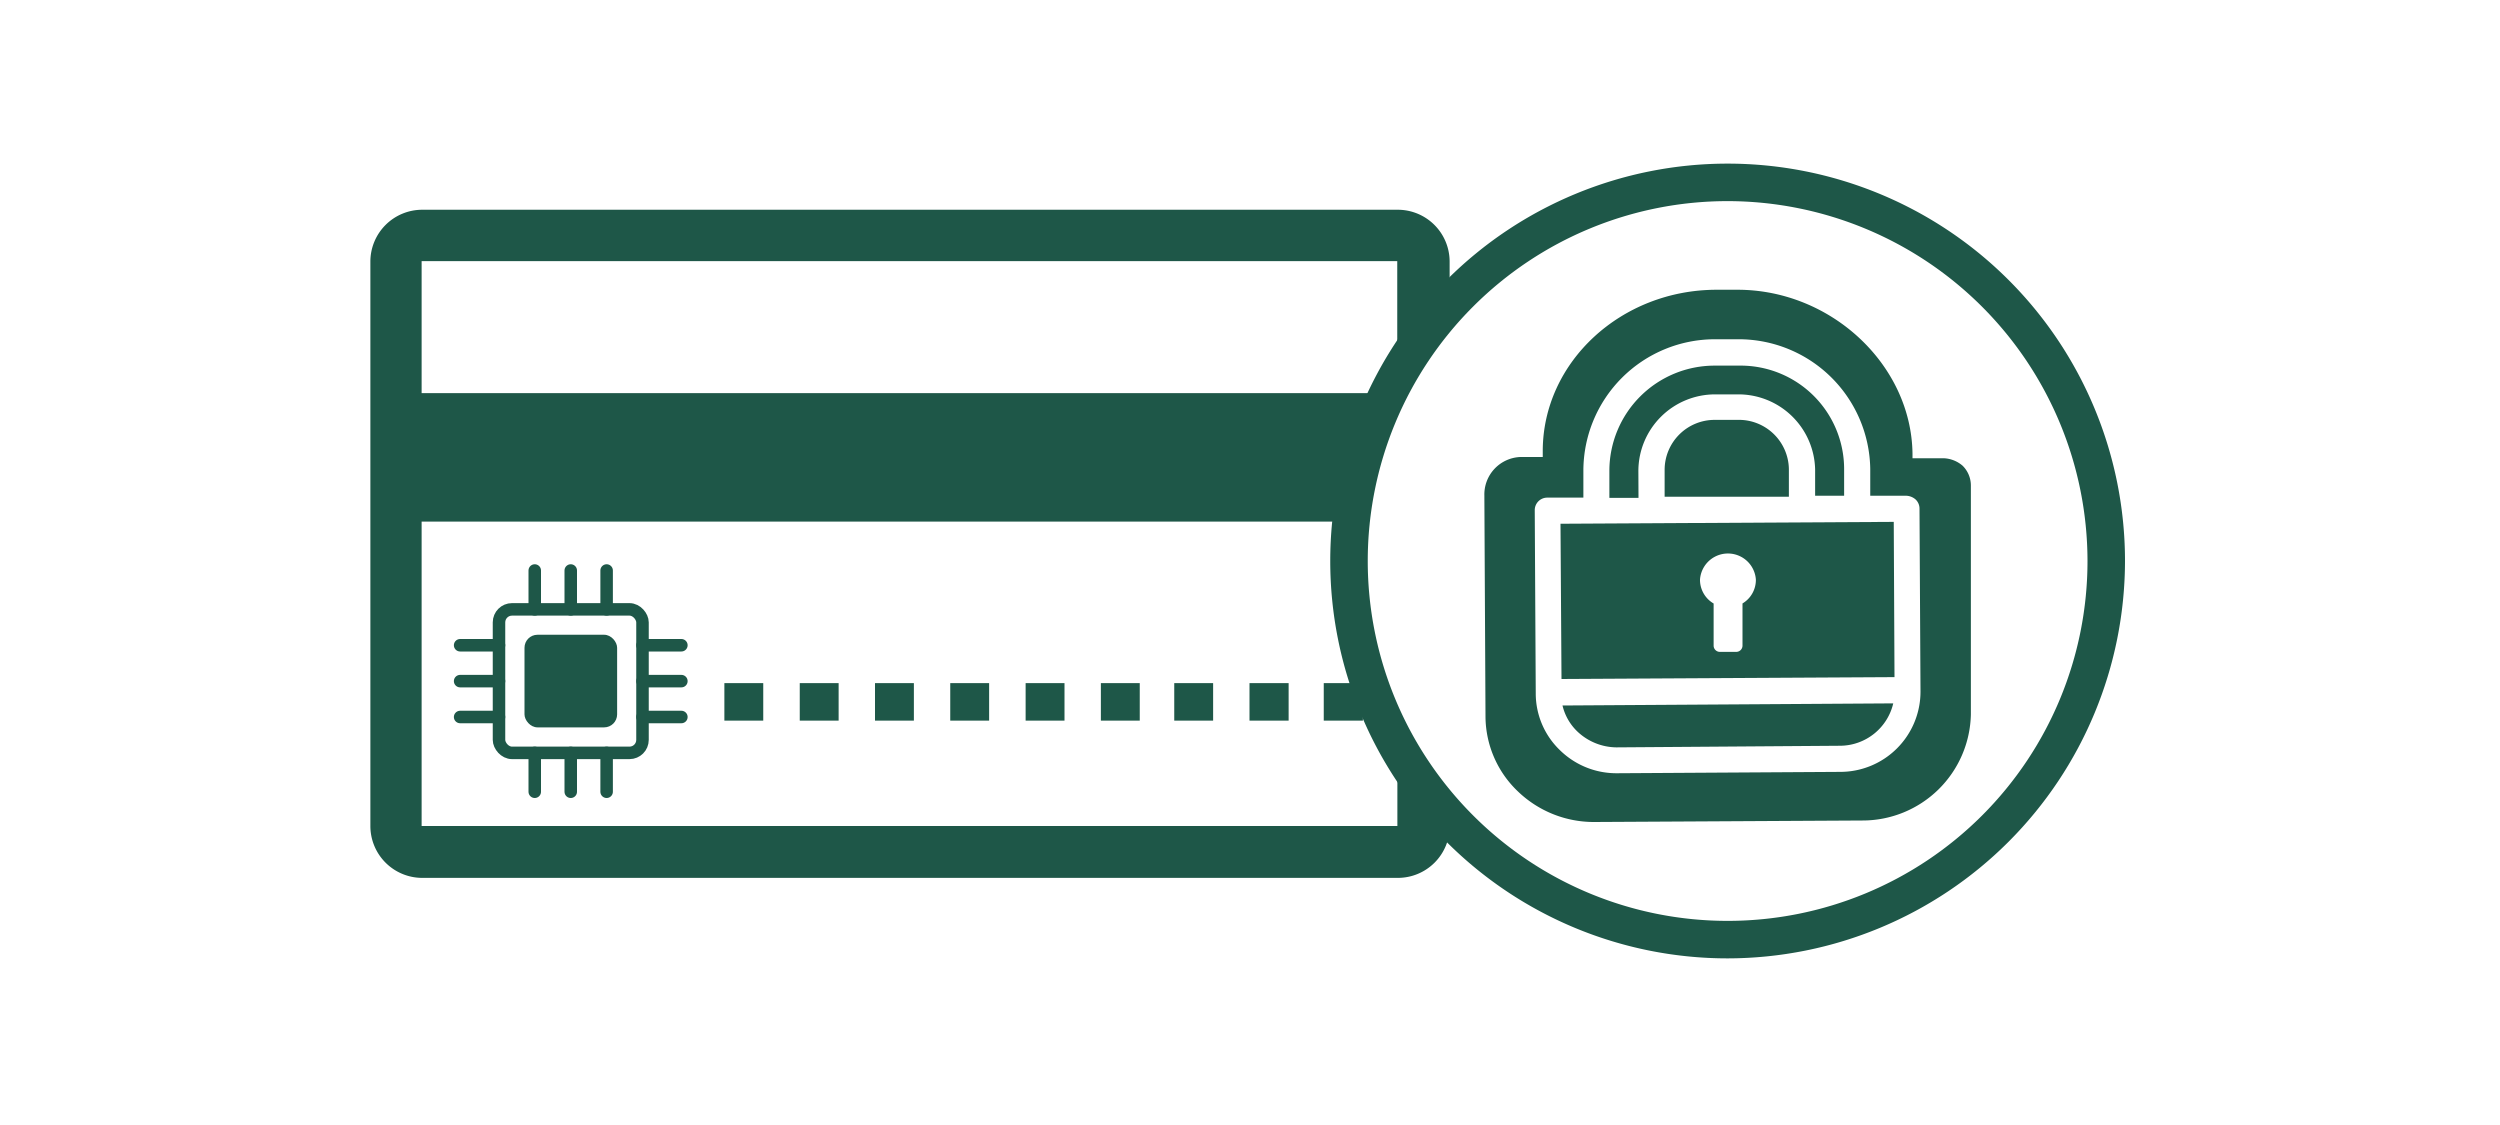 <svg xmlns="http://www.w3.org/2000/svg" viewBox="0 0 200 90"><defs><style>.cls-1{fill:#1e5748;}.cls-2{fill:#1e5748;}.cls-3{fill:none;stroke:#1e5748;stroke-linecap:round;stroke-linejoin:round;}</style></defs><title>TDpublic_illustrations_200x90_02_CreditCards</title><g id="ARTWORK"><path class="cls-1" d="M138.21,76.67A31.79,31.79,0,1,1,170,44.88,31.83,31.83,0,0,1,138.21,76.67Zm0-60.58A28.79,28.79,0,1,0,167,44.88,28.82,28.82,0,0,0,138.21,16.09Z"/><path class="cls-1" d="M124.84,41.9l.08,12.42,26.64-.15-.06-12.42Zm14.56,6.37v3.38a.5.5,0,0,1-.5.5H137.6a.5.5,0,0,1-.51-.49V48.28A2.19,2.19,0,0,1,136,46.37a2.24,2.24,0,0,1,4.47,0A2.19,2.19,0,0,1,139.41,48.27Z"/><path class="cls-1" d="M126.21,58.54a4.61,4.61,0,0,0,3.1,1.25l17.92-.13v0a4.39,4.39,0,0,0,4.23-3.39L125,56.44A4.23,4.23,0,0,0,126.21,58.54Z"/><path class="cls-2" d="M157,37.25a2.47,2.47,0,0,0-1.5-.59H153v-.38c-.1-7.11-6.52-13.1-14-13.1h-1.66c-7.65,0-13.89,5.77-13.92,12.86v.52h-1.78a3,3,0,0,0-2.89,3.1q0,.09,0,.18l.09,17.49a8.32,8.32,0,0,0,2.61,6,8.76,8.76,0,0,0,6.1,2.43L149,65.64a8.67,8.67,0,0,0,8.67-8.49V38.82A2.22,2.22,0,0,0,157,37.25Zm-9.76,24.5-17.92.11A6.45,6.45,0,0,1,124.78,60a6.29,6.29,0,0,1-1.92-4.5l-.08-14.64s0,0,0-.05a1,1,0,0,1,1-1h2.89V37.66A10.53,10.53,0,0,1,137.2,27.14h1.89a10.53,10.53,0,0,1,10.53,10.38v2.14h2.89a1.2,1.2,0,0,1,.74.3,1,1,0,0,1,.31.74l.08,14.64A6.42,6.42,0,0,1,147.23,61.75Z"/><path class="cls-1" d="M139,33.59h-1.83a4,4,0,0,0-4,4l0,0v2.15l9.94,0V37.51A4,4,0,0,0,139,33.59Z"/><path class="cls-2" d="M131.07,37.65a6.14,6.14,0,0,1,6.14-6.1h1.86a6.14,6.14,0,0,1,6.14,6v2.11h2.32V37.5a8.28,8.28,0,0,0-8.36-8.25h-2a8.42,8.42,0,0,0-8.42,8.4v2.18h2.33Z"/><rect class="cls-2" x="41.96" y="50.78" width="7.41" height="7.41" rx="1.04" ry="1.04"/><rect class="cls-3" x="39.92" y="48.75" width="11.48" height="11.48" rx="1.04" ry="1.04"/><line class="cls-3" x1="42.78" y1="48.75" x2="42.78" y2="45.64"/><line class="cls-3" x1="45.66" y1="48.75" x2="45.66" y2="45.64"/><line class="cls-3" x1="48.53" y1="48.75" x2="48.53" y2="45.64"/><line class="cls-3" x1="42.78" y1="63.34" x2="42.78" y2="60.23"/><line class="cls-3" x1="45.66" y1="63.34" x2="45.66" y2="60.23"/><line class="cls-3" x1="48.53" y1="63.34" x2="48.53" y2="60.23"/><line class="cls-3" x1="51.4" y1="51.62" x2="54.51" y2="51.62"/><line class="cls-3" x1="51.4" y1="54.49" x2="54.51" y2="54.49"/><line class="cls-3" x1="51.4" y1="57.36" x2="54.51" y2="57.36"/><line class="cls-3" x1="36.81" y1="51.62" x2="39.92" y2="51.62"/><line class="cls-3" x1="36.81" y1="54.49" x2="39.92" y2="54.49"/><line class="cls-3" x1="36.81" y1="57.36" x2="39.92" y2="57.36"/><rect class="cls-2" x="57.95" y="54.65" width="3.11" height="3"/><rect class="cls-2" x="70" y="54.65" width="3.11" height="3"/><rect class="cls-2" x="76.02" y="54.65" width="3.11" height="3"/><rect class="cls-2" x="63.98" y="54.65" width="3.11" height="3"/><rect class="cls-2" x="82.05" y="54.65" width="3.11" height="3"/><rect class="cls-2" x="93.94" y="54.65" width="3.11" height="3"/><rect class="cls-2" x="88.07" y="54.65" width="3.11" height="3"/><rect class="cls-2" x="99.96" y="54.65" width="3.13" height="3"/><rect class="cls-2" x="105.9" y="54.65" width="3.13" height="3"/><path class="cls-2" d="M111.79,59.25v6.83H33.73V41.73h73.56a26.59,26.59,0,0,1,3.44-10.28h-77V20.89h78.05l0,0v8.89a35.78,35.78,0,0,1,4.19-5.19V20.89a4.15,4.15,0,0,0-4.19-4.11h-78a4.15,4.15,0,0,0-4.15,4.15V66.08a4.15,4.15,0,0,0,4.15,4.15h78.05a4.15,4.15,0,0,0,4.15-4.15v-1.7A35.82,35.82,0,0,1,111.79,59.25Z"/></g></svg>
